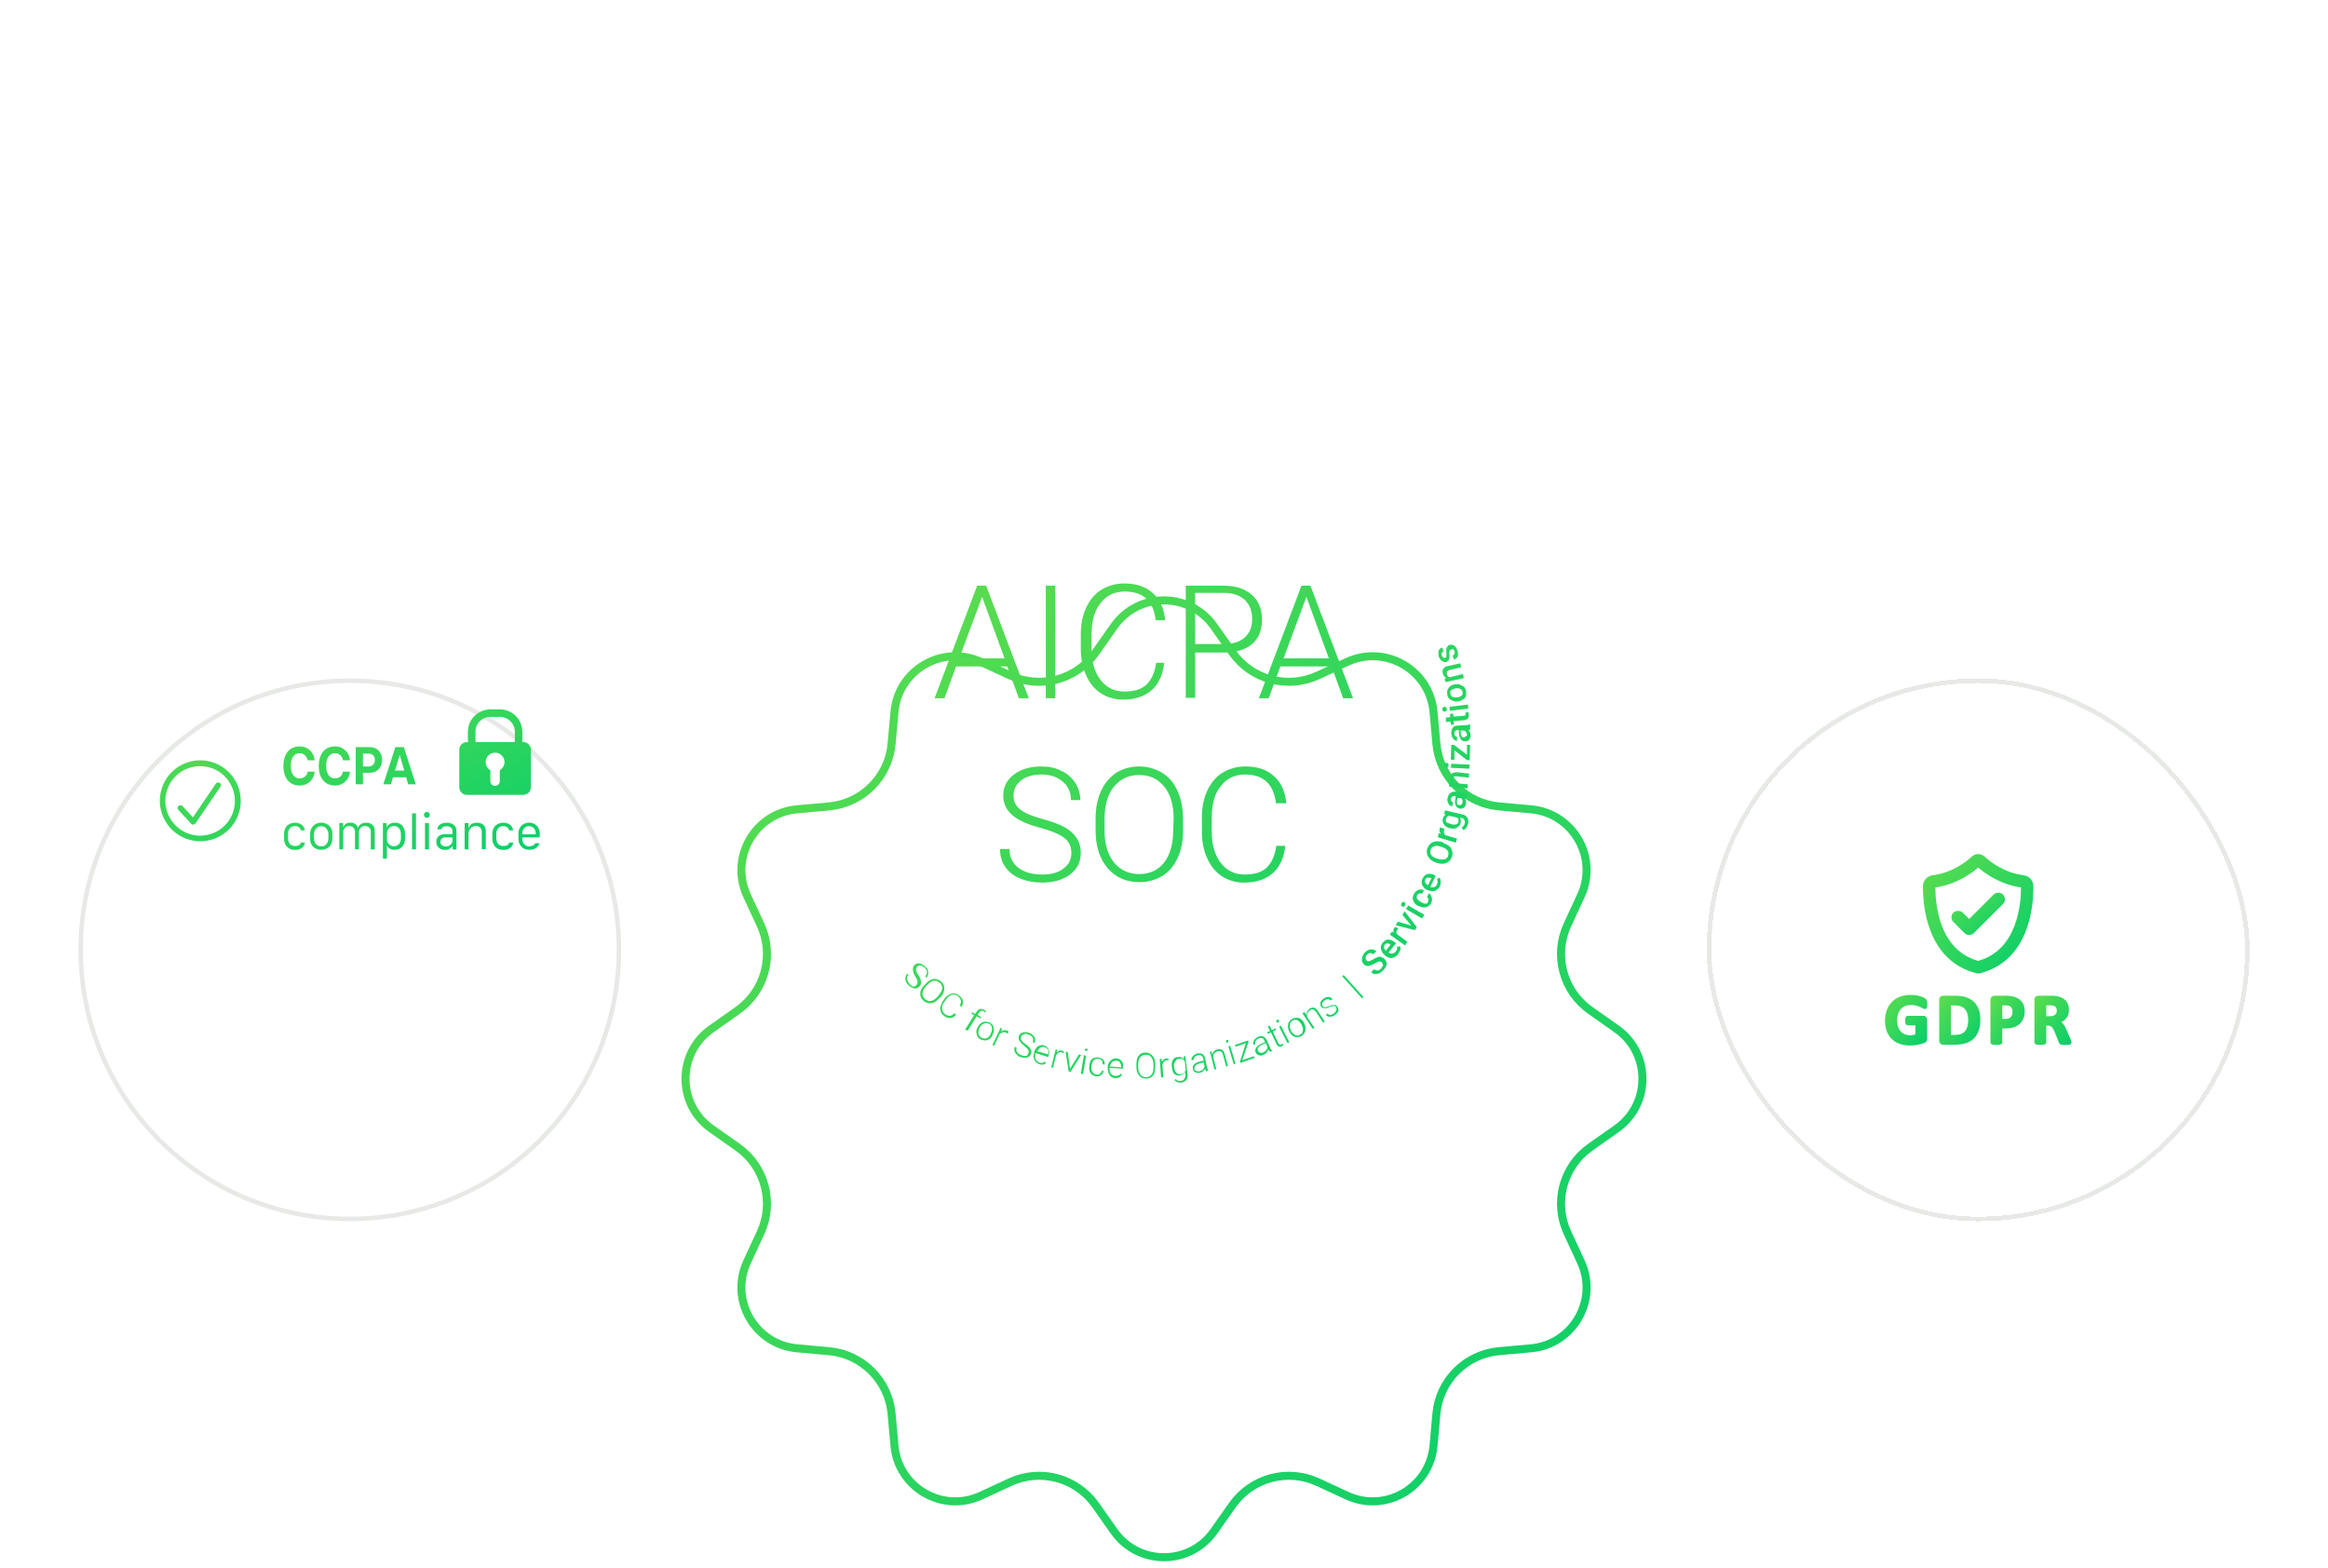 <svg width="386" height="260" viewBox="0 0 386 260" fill="none" xmlns="http://www.w3.org/2000/svg" xmlns:xlink="http://www.w3.org/1999/xlink">
<g clip-path="url(#clip0_127_44161)">
<rect x="4" y="4" width="378" height="252" rx="16" fill="url(#pattern0_127_44161)" fill-opacity="0.22"/>
<g filter="url(#filter0_f_127_44161)">
<ellipse cx="210.5" cy="130.5" rx="133.5" ry="182.5" fill="white"/>
</g>
<g filter="url(#filter1_d_127_44161)">
<circle cx="58" cy="130" r="45" fill="white"/>
<circle cx="58" cy="130" r="44.625" stroke="#0B2404" stroke-opacity="0.1" stroke-width="0.75"/>
</g>
<path d="M33.203 126.077C31.885 126.077 30.584 126.477 29.474 127.206C28.363 127.952 27.513 128.993 27.01 130.226C26.507 131.458 26.368 132.794 26.628 134.096C26.889 135.398 27.531 136.595 28.467 137.533C29.404 138.47 30.601 139.112 31.902 139.372C33.203 139.633 34.556 139.494 35.771 138.991C37.002 138.487 38.043 137.619 38.789 136.526C39.518 135.415 39.917 134.131 39.917 132.794C39.917 131.007 39.205 129.306 37.956 128.056C36.69 126.789 34.99 126.077 33.203 126.077ZM33.203 138.574C32.058 138.574 30.948 138.227 29.994 137.602C29.04 136.96 28.311 136.057 27.86 135.016C27.427 133.957 27.305 132.794 27.531 131.684C27.756 130.555 28.311 129.531 29.109 128.733C29.924 127.917 30.948 127.379 32.058 127.154C33.186 126.928 34.331 127.049 35.389 127.483C36.447 127.917 37.349 128.664 37.974 129.618C38.616 130.573 38.945 131.684 38.945 132.829C38.945 134.356 38.338 135.832 37.245 136.908C36.204 137.949 34.73 138.557 33.203 138.574ZM36.447 129.826C36.395 129.792 36.343 129.774 36.274 129.757C36.222 129.74 36.152 129.74 36.083 129.757C36.031 129.774 35.961 129.792 35.909 129.826C35.857 129.861 35.823 129.896 35.788 129.948L31.989 135.537L30.254 133.662C30.167 133.575 30.046 133.523 29.924 133.523C29.803 133.523 29.682 133.558 29.595 133.645C29.508 133.732 29.456 133.836 29.439 133.957C29.439 134.079 29.474 134.2 29.56 134.287L31.694 136.595C31.746 136.647 31.798 136.682 31.85 136.7C31.902 136.734 31.971 136.734 32.041 136.734C32.058 136.734 32.058 136.734 32.076 136.734C32.145 136.734 32.214 136.7 32.266 136.665C32.336 136.63 32.388 136.578 32.423 136.526L36.551 130.451C36.586 130.399 36.603 130.347 36.621 130.278C36.638 130.226 36.638 130.156 36.621 130.087C36.603 130.035 36.586 129.965 36.551 129.913C36.551 129.896 36.499 129.861 36.447 129.826ZM51.938 128.872C52.077 128.577 52.147 128.282 52.181 127.952H51.019C50.984 128.108 50.932 128.264 50.863 128.421C50.794 128.559 50.689 128.664 50.568 128.768C50.447 128.872 50.325 128.941 50.169 128.993C50.013 129.045 49.857 129.08 49.683 129.08C49.475 129.08 49.267 129.028 49.076 128.941C48.885 128.837 48.729 128.698 48.608 128.525C48.469 128.316 48.365 128.091 48.313 127.865C48.174 127.292 48.174 126.685 48.313 126.112C48.365 125.869 48.469 125.661 48.608 125.453C48.729 125.279 48.885 125.14 49.076 125.036C49.267 124.932 49.475 124.88 49.683 124.897C49.839 124.897 50.013 124.932 50.152 124.984C50.29 125.036 50.429 125.123 50.551 125.227C50.672 125.331 50.759 125.453 50.846 125.592C50.932 125.748 50.984 125.904 51.002 126.077H52.164C52.147 125.765 52.06 125.435 51.938 125.158C51.678 124.602 51.21 124.168 50.637 123.943C50.343 123.821 50.013 123.769 49.683 123.769C49.302 123.769 48.92 123.839 48.556 123.995C48.226 124.134 47.931 124.359 47.706 124.637C47.463 124.932 47.289 125.279 47.168 125.661C46.925 126.546 46.925 127.483 47.168 128.369C47.272 128.733 47.463 129.08 47.706 129.393C47.931 129.67 48.226 129.896 48.556 130.035C49.215 130.312 49.961 130.33 50.637 130.087C50.915 129.983 51.175 129.826 51.401 129.618C51.626 129.375 51.817 129.132 51.938 128.872ZM57.264 129.583C57.49 129.375 57.663 129.15 57.785 128.872C57.923 128.577 57.993 128.282 58.027 127.952H56.865C56.83 128.108 56.778 128.264 56.709 128.421C56.64 128.559 56.535 128.664 56.431 128.768C56.31 128.872 56.189 128.941 56.032 128.993C55.876 129.045 55.72 129.08 55.547 129.08C55.339 129.08 55.13 129.028 54.94 128.941C54.749 128.837 54.593 128.698 54.471 128.525C54.332 128.316 54.246 128.091 54.176 127.865C54.038 127.292 54.038 126.685 54.176 126.112C54.228 125.869 54.332 125.661 54.471 125.453C54.593 125.279 54.749 125.14 54.94 125.036C55.13 124.932 55.339 124.88 55.547 124.897C55.703 124.897 55.876 124.932 56.015 124.984C56.154 125.036 56.293 125.123 56.414 125.227C56.535 125.331 56.622 125.453 56.709 125.592C56.796 125.748 56.848 125.904 56.865 126.077H58.027C58.01 125.765 57.923 125.435 57.802 125.158C57.542 124.602 57.073 124.168 56.501 123.943C56.206 123.821 55.876 123.769 55.547 123.769C55.165 123.769 54.783 123.839 54.419 123.995C54.09 124.134 53.795 124.359 53.569 124.637C53.326 124.932 53.153 125.279 53.031 125.661C52.788 126.546 52.788 127.483 53.031 128.369C53.135 128.733 53.326 129.08 53.569 129.393C53.795 129.67 54.09 129.896 54.419 130.035C55.078 130.312 55.824 130.33 56.501 130.087C56.796 129.948 57.056 129.792 57.264 129.583ZM62.798 124.481C62.624 124.29 62.416 124.151 62.173 124.047C61.913 123.943 61.653 123.891 61.375 123.891H58.981V130.052H60.178V128.143H61.306C61.584 128.143 61.879 128.091 62.139 127.987C62.382 127.883 62.607 127.744 62.781 127.553C62.971 127.362 63.11 127.136 63.197 126.876C63.301 126.598 63.353 126.303 63.353 126.008C63.353 125.713 63.301 125.418 63.214 125.14C63.11 124.897 62.971 124.672 62.798 124.481ZM61.844 126.824C61.618 127.015 61.341 127.119 61.046 127.102H60.178V124.967H61.046C61.185 124.949 61.341 124.984 61.48 125.019C61.618 125.071 61.74 125.14 61.861 125.227C61.965 125.331 62.035 125.453 62.087 125.592C62.139 125.73 62.156 125.869 62.139 126.025C62.156 126.164 62.121 126.32 62.087 126.459C62.017 126.581 61.948 126.72 61.844 126.824ZM66.961 123.891H65.556L63.561 130.052H64.828L65.157 128.889H67.343L67.673 130.052H68.939L66.961 123.891ZM65.504 127.778L66.267 125.158L67.031 127.778H65.504ZM48.903 140.292C48.694 140.292 48.486 140.24 48.295 140.136C48.122 140.032 47.983 139.876 47.897 139.702C47.81 139.494 47.758 139.268 47.758 139.043V138.296C47.74 137.949 47.844 137.619 48.053 137.342C48.157 137.22 48.295 137.133 48.434 137.064C48.573 137.012 48.746 136.977 48.903 136.995C49.059 136.995 49.215 137.012 49.354 137.064C49.475 137.099 49.562 137.168 49.649 137.255C49.718 137.324 49.77 137.394 49.805 137.481C49.839 137.55 49.857 137.619 49.874 137.689H50.533C50.516 137.515 50.481 137.342 50.395 137.203C50.325 137.047 50.204 136.908 50.082 136.804C49.718 136.526 49.267 136.387 48.816 136.422C48.365 136.439 47.931 136.63 47.584 136.925C47.255 137.29 47.081 137.793 47.099 138.279V139.043C47.081 139.546 47.237 140.032 47.584 140.414C47.758 140.587 47.949 140.726 48.174 140.813C48.4 140.9 48.642 140.934 48.885 140.934C49.319 140.969 49.753 140.83 50.1 140.57C50.238 140.466 50.343 140.344 50.412 140.188C50.481 140.032 50.533 139.876 50.551 139.719H49.891C49.805 140.101 49.475 140.292 48.903 140.292ZM53.257 136.422C53.014 136.422 52.771 136.457 52.546 136.543C52.32 136.63 52.112 136.769 51.938 136.942C51.765 137.116 51.626 137.342 51.539 137.585C51.453 137.828 51.418 138.071 51.418 138.331V139.025C51.401 139.286 51.435 139.529 51.522 139.772C51.609 140.015 51.748 140.24 51.921 140.414C52.285 140.744 52.754 140.917 53.257 140.917C53.743 140.917 54.228 140.744 54.593 140.414C54.766 140.223 54.905 140.015 54.992 139.772C55.078 139.529 55.113 139.268 55.113 139.025V138.331C55.13 138.071 55.096 137.828 55.009 137.585C54.922 137.342 54.783 137.133 54.61 136.942C54.437 136.769 54.228 136.647 54.003 136.561C53.743 136.439 53.5 136.404 53.257 136.422ZM54.454 138.938C54.471 139.303 54.367 139.667 54.142 139.962C54.038 140.084 53.899 140.188 53.743 140.258C53.586 140.327 53.43 140.344 53.257 140.344C53.031 140.344 52.806 140.292 52.615 140.171C52.424 140.049 52.285 139.893 52.199 139.685C52.095 139.459 52.042 139.199 52.06 138.938V138.4C52.042 138.036 52.164 137.671 52.389 137.394C52.494 137.272 52.632 137.168 52.788 137.099C52.945 137.029 53.101 136.995 53.274 137.012C53.43 137.012 53.604 137.029 53.743 137.099C53.899 137.168 54.02 137.255 54.124 137.394C54.35 137.689 54.471 138.036 54.454 138.418V138.938ZM60.681 136.422C60.387 136.404 60.092 136.491 59.849 136.647C59.641 136.786 59.467 136.995 59.363 137.238H59.328C59.294 137.116 59.242 137.012 59.172 136.908C59.016 136.7 58.808 136.543 58.565 136.474C58.426 136.422 58.27 136.404 58.114 136.404C57.507 136.404 57.108 136.665 56.934 137.168H56.9V136.474H56.258V140.83H56.9V138.019C56.9 137.88 56.917 137.741 56.969 137.619C57.021 137.498 57.091 137.376 57.177 137.272C57.368 137.081 57.628 136.977 57.889 136.977C58.149 136.977 58.409 137.064 58.6 137.255C58.687 137.359 58.756 137.463 58.808 137.585C58.86 137.706 58.877 137.845 58.86 137.967V140.83H59.502V138.019C59.502 137.88 59.519 137.741 59.571 137.619C59.623 137.498 59.693 137.376 59.797 137.272C59.884 137.168 60.005 137.099 60.126 137.047C60.248 136.995 60.387 136.977 60.525 136.977C60.647 136.977 60.786 136.995 60.907 137.029C61.029 137.081 61.133 137.151 61.237 137.238C61.41 137.428 61.497 137.671 61.48 137.932V140.848H62.139V137.776C62.156 137.585 62.121 137.411 62.052 137.238C61.983 137.064 61.879 136.908 61.757 136.769C61.445 136.526 61.081 136.387 60.681 136.422ZM79.035 136.422C78.341 136.422 77.908 136.717 77.717 137.29H77.682V136.491H77.04V140.848H77.682V138.4C77.665 138.036 77.769 137.671 77.994 137.376C78.098 137.238 78.237 137.133 78.393 137.064C78.549 136.995 78.723 136.96 78.896 136.977C79.035 136.977 79.157 136.995 79.295 137.029C79.417 137.081 79.538 137.151 79.625 137.238C79.816 137.463 79.903 137.741 79.885 138.036V140.813H80.544V137.828C80.562 137.637 80.527 137.428 80.458 137.255C80.388 137.064 80.284 136.908 80.145 136.769C79.816 136.526 79.434 136.387 79.035 136.422ZM74.091 136.422C73.692 136.404 73.311 136.509 72.981 136.7C72.842 136.786 72.738 136.908 72.651 137.064C72.564 137.203 72.53 137.376 72.513 137.533H73.137C73.241 137.185 73.553 137.012 74.056 137.012C74.317 136.995 74.559 137.064 74.768 137.22C74.854 137.307 74.924 137.394 74.976 137.515C75.028 137.619 75.045 137.741 75.028 137.862V138.314H73.866C73.571 138.314 73.293 138.366 73.033 138.47C72.825 138.557 72.634 138.713 72.513 138.921C72.391 139.129 72.339 139.355 72.339 139.581C72.339 139.772 72.374 139.962 72.443 140.136C72.513 140.292 72.599 140.431 72.738 140.553C72.877 140.674 73.016 140.761 73.189 140.83C73.38 140.9 73.571 140.934 73.761 140.934C74.004 140.952 74.265 140.9 74.49 140.778C74.716 140.657 74.906 140.483 75.028 140.275H75.045V140.865H75.687V137.88C75.704 137.671 75.67 137.481 75.6 137.29C75.531 137.099 75.409 136.925 75.253 136.804C74.906 136.526 74.507 136.404 74.091 136.422ZM75.028 139.355C75.028 139.494 75.01 139.615 74.941 139.754C74.889 139.876 74.802 139.98 74.698 140.084C74.49 140.275 74.195 140.379 73.918 140.362C73.692 140.362 73.467 140.292 73.276 140.153C73.189 140.084 73.137 139.997 73.085 139.91C73.033 139.824 73.016 139.719 73.016 139.615C73.016 139.511 73.033 139.407 73.068 139.32C73.102 139.216 73.154 139.129 73.224 139.06C73.415 138.921 73.64 138.834 73.883 138.869H75.028V139.355ZM83.441 140.292C83.233 140.292 83.025 140.24 82.834 140.136C82.661 140.032 82.522 139.876 82.435 139.702C82.349 139.494 82.296 139.268 82.296 139.043V138.296C82.279 137.949 82.383 137.619 82.591 137.342C82.695 137.22 82.834 137.133 82.973 137.064C83.112 137.012 83.285 136.977 83.441 136.995C83.597 136.995 83.754 137.012 83.892 137.064C84.014 137.099 84.101 137.168 84.187 137.255C84.239 137.324 84.291 137.394 84.344 137.481C84.378 137.55 84.395 137.619 84.413 137.689H85.072C85.055 137.515 85.02 137.342 84.933 137.203C84.864 137.047 84.743 136.908 84.621 136.804C84.257 136.526 83.806 136.387 83.355 136.422C82.904 136.439 82.47 136.63 82.123 136.925C81.793 137.29 81.62 137.793 81.637 138.279V139.043C81.62 139.546 81.776 140.032 82.123 140.414C82.296 140.587 82.487 140.726 82.713 140.813C82.938 140.9 83.181 140.934 83.424 140.934C83.858 140.969 84.291 140.83 84.638 140.57C84.777 140.466 84.881 140.344 84.951 140.188C85.02 140.032 85.072 139.876 85.089 139.719H84.43C84.344 140.101 83.996 140.292 83.441 140.292ZM89.496 138.834V138.296C89.513 138.053 89.478 137.793 89.392 137.567C89.305 137.324 89.183 137.116 89.01 136.925C88.663 136.595 88.212 136.404 87.726 136.404C87.258 136.404 86.79 136.595 86.442 136.925C86.269 137.116 86.148 137.324 86.061 137.567C85.974 137.81 85.939 138.053 85.957 138.296V139.008C85.922 139.511 86.096 140.015 86.442 140.396C86.616 140.57 86.824 140.709 87.05 140.796C87.275 140.882 87.518 140.917 87.778 140.917C88.021 140.917 88.247 140.882 88.472 140.813C88.663 140.761 88.837 140.657 88.975 140.535C89.097 140.431 89.201 140.31 89.287 140.188C89.357 140.084 89.409 139.945 89.426 139.824H88.732C88.68 139.98 88.559 140.119 88.403 140.188C88.212 140.292 87.986 140.344 87.761 140.344C87.605 140.344 87.449 140.327 87.293 140.258C87.136 140.188 87.015 140.101 86.911 139.98C86.703 139.719 86.599 139.407 86.599 139.077V138.852H89.496V138.834ZM86.599 138.262C86.581 137.932 86.685 137.602 86.911 137.342C87.015 137.22 87.136 137.133 87.275 137.081C87.414 137.029 87.57 136.995 87.709 136.995C87.917 136.995 88.125 137.047 88.299 137.151C88.472 137.255 88.611 137.411 88.698 137.602C88.802 137.81 88.837 138.036 88.837 138.279V138.348H86.599V138.262ZM70.466 140.848H71.125V136.491H70.466V140.848ZM68.314 140.848H68.974V134.877H68.314V140.848ZM70.778 134.634C70.708 134.634 70.656 134.651 70.587 134.669C70.535 134.686 70.466 134.721 70.431 134.773C70.379 134.825 70.344 134.877 70.327 134.929C70.309 134.981 70.292 135.051 70.292 135.12C70.292 135.19 70.309 135.242 70.327 135.311C70.344 135.363 70.396 135.433 70.431 135.467C70.483 135.519 70.535 135.554 70.587 135.571C70.639 135.589 70.708 135.606 70.778 135.606C70.865 135.606 70.951 135.589 71.021 135.554C71.09 135.519 71.159 135.45 71.194 135.38C71.246 135.294 71.263 135.207 71.263 135.12C71.263 135.051 71.246 134.999 71.229 134.929C71.211 134.877 71.177 134.808 71.125 134.773C71.073 134.721 71.021 134.686 70.969 134.669C70.916 134.651 70.847 134.634 70.778 134.634ZM65.452 136.422C65.157 136.404 64.862 136.491 64.602 136.647C64.394 136.769 64.238 136.96 64.151 137.185H64.116V136.491H63.492V142.375H64.151V140.205H64.186C64.394 140.691 64.81 140.917 65.435 140.917C65.66 140.934 65.903 140.882 66.111 140.796C66.32 140.709 66.51 140.587 66.684 140.414C67.013 140.032 67.169 139.563 67.152 139.06V138.262C67.187 137.776 67.013 137.29 66.701 136.908C66.545 136.734 66.354 136.613 66.146 136.526C65.903 136.439 65.678 136.404 65.452 136.422ZM66.476 138.904C66.51 139.286 66.389 139.667 66.163 139.962C66.059 140.084 65.938 140.171 65.782 140.24C65.643 140.31 65.487 140.327 65.331 140.327C65.174 140.327 65.018 140.31 64.862 140.24C64.706 140.188 64.585 140.084 64.463 139.98C64.359 139.858 64.272 139.719 64.22 139.581C64.168 139.424 64.134 139.268 64.151 139.112V138.296C64.134 137.949 64.238 137.602 64.463 137.342C64.567 137.22 64.706 137.133 64.845 137.064C65.001 137.012 65.157 136.977 65.313 136.977C65.469 136.977 65.643 136.995 65.782 137.064C65.938 137.133 66.059 137.22 66.163 137.342C66.389 137.654 66.493 138.019 66.476 138.4V138.904ZM86.772 131.805C87.102 131.805 87.414 131.666 87.657 131.441C87.882 131.215 88.021 130.885 88.021 130.555V124.307C88.021 123.977 87.882 123.665 87.657 123.422C87.431 123.196 87.102 123.058 86.772 123.058H86.581C86.599 122.919 86.616 122.762 86.616 122.624V121.374C86.616 120.385 86.217 119.43 85.523 118.718C84.829 118.024 83.875 117.625 82.869 117.625H81.325C80.336 117.625 79.382 118.024 78.671 118.718C77.977 119.413 77.578 120.367 77.578 121.374V122.624C77.578 122.762 77.595 122.919 77.613 123.058H77.404C77.075 123.058 76.763 123.196 76.52 123.422C76.294 123.648 76.156 123.977 76.156 124.307V130.555C76.156 130.885 76.294 131.198 76.52 131.441C76.745 131.666 77.075 131.805 77.404 131.805H86.772ZM82.869 127.726V129.531C82.869 129.74 82.782 129.931 82.643 130.087C82.505 130.226 82.296 130.312 82.088 130.312C81.88 130.312 81.689 130.226 81.533 130.087C81.394 129.948 81.308 129.74 81.308 129.531V127.726C81.013 127.553 80.77 127.292 80.648 126.98C80.51 126.668 80.492 126.303 80.579 125.973C80.666 125.644 80.857 125.349 81.134 125.14C81.412 124.932 81.741 124.81 82.088 124.81C82.435 124.81 82.765 124.932 83.042 125.14C83.32 125.349 83.511 125.644 83.597 125.973C83.684 126.303 83.667 126.65 83.528 126.98C83.389 127.275 83.164 127.553 82.869 127.726ZM78.827 121.374C78.827 120.714 79.087 120.072 79.556 119.604C80.024 119.135 80.666 118.875 81.325 118.875H82.869C83.528 118.875 84.17 119.135 84.638 119.604C85.107 120.072 85.367 120.714 85.367 121.374V122.624C85.367 122.762 85.35 122.919 85.332 123.058H78.879C78.844 122.919 78.844 122.762 78.844 122.624V121.374H78.827Z" fill="url(#paint0_linear_127_44161)"/>
<g filter="url(#filter2_d_127_44161)">
<path d="M184.178 54.577C188.477 48.474 197.523 48.474 201.822 54.577L204.887 58.928C207.89 63.19 213.51 64.696 218.242 62.506L223.072 60.27C229.845 57.135 237.68 61.658 238.352 69.092L238.831 74.393C239.3 79.586 243.414 83.7 248.607 84.169L253.908 84.648C261.341 85.32 265.865 93.155 262.73 99.928L260.494 104.758C258.304 109.49 259.81 115.11 264.072 118.113L268.424 121.178C274.525 125.477 274.525 134.523 268.424 138.822L264.072 141.887C259.81 144.89 258.304 150.51 260.494 155.242L262.73 160.072C265.865 166.845 261.341 174.68 253.908 175.352L248.607 175.831C243.414 176.3 239.3 180.414 238.831 185.607L238.352 190.908C237.68 198.341 229.845 202.865 223.072 199.73L218.242 197.494C213.51 195.304 207.89 196.81 204.887 201.072L201.822 205.424C197.523 211.525 188.477 211.525 184.178 205.424L181.113 201.072C178.11 196.81 172.49 195.304 167.758 197.494L162.928 199.73C156.155 202.865 148.32 198.341 147.648 190.908L147.169 185.607C146.7 180.414 142.586 176.3 137.393 175.831L132.092 175.352C124.659 174.68 120.135 166.845 123.27 160.072L125.506 155.242C127.696 150.51 126.19 144.89 121.928 141.887L117.576 138.822C111.475 134.523 111.475 125.477 117.576 121.178L121.928 118.113C126.19 115.11 127.696 109.49 125.506 104.758L123.27 99.928C120.135 93.155 124.659 85.32 132.092 84.648L137.393 84.169C142.586 83.7 146.7 79.586 147.169 74.393L147.648 69.092C148.32 61.658 156.155 57.135 162.928 60.27L167.758 62.506C172.49 64.696 178.11 63.19 181.113 58.928L184.178 54.577Z" fill="white"/>
<path d="M184.724 54.96C188.757 49.236 197.243 49.236 201.276 54.96L204.342 59.312C207.53 63.837 213.498 65.436 218.521 63.111L223.352 60.875C229.707 57.934 237.057 62.178 237.688 69.152L238.167 74.453C238.665 79.966 243.034 84.335 248.547 84.833L253.848 85.312C260.822 85.943 265.067 93.293 262.125 99.648L259.889 104.479C257.564 109.502 259.163 115.47 263.688 118.658L268.04 121.723V121.724C273.764 125.757 273.764 134.243 268.04 138.276L263.688 141.342C259.163 144.53 257.564 150.498 259.889 155.521L262.125 160.352C265.067 166.707 260.822 174.057 253.848 174.688L248.547 175.167C243.034 175.665 238.665 180.034 238.167 185.547L237.688 190.848C237.057 197.822 229.707 202.067 223.352 199.125L218.521 196.889C213.498 194.564 207.53 196.163 204.342 200.688L201.276 205.04C197.243 210.764 188.757 210.764 184.724 205.04L181.658 200.688C178.47 196.163 172.502 194.564 167.479 196.889L162.648 199.125C156.293 202.067 148.943 197.822 148.312 190.848L147.833 185.547C147.335 180.034 142.966 175.665 137.453 175.167L132.152 174.688C125.178 174.057 120.933 166.707 123.875 160.352L126.111 155.521C128.436 150.498 126.837 144.53 122.312 141.342L117.96 138.276C112.236 134.243 112.236 125.757 117.96 121.724L122.312 118.658C126.837 115.47 128.436 109.502 126.111 104.479L123.875 99.648C120.933 93.293 125.178 85.943 132.152 85.312L137.453 84.833C142.966 84.335 147.335 79.966 147.833 74.453L148.312 69.152C148.943 62.178 156.293 57.934 162.648 60.875L167.479 63.111C172.502 65.436 178.47 63.837 181.658 59.312L184.723 54.96H184.724Z" stroke="url(#paint1_linear_127_44161)" stroke-width="1.333"/>
</g>
<path fill-rule="evenodd" clip-rule="evenodd" d="M213.117 140.256C212.894 142.19 212.225 143.752 211.035 144.793C209.845 145.834 208.283 146.355 206.275 146.355C204.862 146.355 203.672 145.983 202.631 145.314C201.59 144.644 200.771 143.677 200.176 142.339C199.582 141.074 199.284 139.587 199.284 137.951V135.497C199.284 133.86 199.582 132.373 200.176 131.109C200.771 129.844 201.59 128.803 202.705 128.134C203.821 127.464 205.085 127.093 206.498 127.093C208.506 127.093 210.068 127.613 211.258 128.729C212.448 129.77 213.117 131.332 213.266 133.191H211.555C211.183 129.993 209.473 128.431 206.424 128.431C204.713 128.431 203.374 129.101 202.408 130.365C201.366 131.629 200.92 133.414 200.92 135.645V137.951C200.92 140.108 201.441 141.818 202.408 143.082C203.374 144.347 204.713 145.016 206.349 145.016C207.985 145.016 209.25 144.644 210.068 143.826C210.886 143.008 211.407 141.818 211.63 140.256H213.117ZM196.16 137.728C196.16 139.438 195.863 140.926 195.268 142.264C194.673 143.529 193.855 144.57 192.739 145.239C191.624 145.909 190.359 146.28 188.946 146.28C186.79 146.28 185.005 145.537 183.666 143.975C182.327 142.413 181.658 140.331 181.658 137.653V135.72C181.658 134.009 181.955 132.522 182.55 131.183C183.145 129.844 184.038 128.877 185.079 128.134C186.195 127.464 187.459 127.093 188.872 127.093C190.285 127.093 191.549 127.464 192.665 128.134C193.781 128.803 194.599 129.77 195.194 131.034C195.789 132.299 196.086 133.786 196.16 135.422V137.728ZM194.599 135.72C194.599 133.488 194.078 131.704 193.037 130.439C191.996 129.175 190.657 128.506 188.872 128.506C187.161 128.506 185.748 129.175 184.707 130.439C183.666 131.704 183.145 133.488 183.145 135.794V137.728C183.145 139.959 183.666 141.669 184.707 143.008C185.748 144.272 187.161 144.942 188.872 144.942C190.657 144.942 192.07 144.272 193.037 143.008C194.004 141.744 194.524 139.959 194.524 137.653L194.599 135.72ZM177.642 141.446C177.642 140.405 177.27 139.587 176.526 138.992C175.783 138.397 174.444 137.802 172.51 137.281C170.577 136.761 169.164 136.166 168.271 135.497C167.007 134.604 166.338 133.414 166.338 131.927C166.338 130.514 166.932 129.324 168.122 128.431C169.312 127.539 170.8 127.093 172.659 127.093C173.923 127.093 175.039 127.316 176.006 127.836C176.973 128.282 177.716 128.952 178.311 129.844C178.832 130.662 179.129 131.629 179.129 132.67H177.568C177.568 131.406 177.121 130.365 176.229 129.621C175.336 128.877 174.221 128.431 172.733 128.431C171.32 128.431 170.205 128.729 169.312 129.398C168.494 130.067 168.048 130.885 168.048 131.927C168.048 132.894 168.42 133.637 169.164 134.232C169.907 134.827 171.172 135.348 172.808 135.794C174.518 136.24 175.783 136.761 176.601 137.207C177.493 137.728 178.088 138.323 178.534 138.992C178.981 139.661 179.204 140.479 179.204 141.446C179.204 142.934 178.609 144.124 177.419 145.016C176.229 145.909 174.667 146.355 172.808 146.355C171.469 146.355 170.279 146.132 169.164 145.685C168.048 145.239 167.23 144.57 166.635 143.677C166.04 142.859 165.817 141.892 165.817 140.777H167.379C167.379 142.116 167.899 143.157 168.866 143.9C169.833 144.644 171.172 145.016 172.808 145.016C174.295 145.016 175.411 144.719 176.303 144.049C177.196 143.38 177.642 142.562 177.642 141.446ZM220.777 110.508H212.299L210.365 115.788H208.729L215.794 97.121H217.282L224.347 115.788H222.711L220.777 110.508ZM212.82 109.169H220.331L216.613 98.98L212.82 109.169ZM198.168 108.128V115.714H196.607V97.121H202.928C204.862 97.121 206.424 97.641 207.539 98.608C208.655 99.575 209.25 100.988 209.25 102.699C209.25 104.484 208.729 105.822 207.614 106.789C206.498 107.756 204.936 108.202 202.928 108.202H198.168V108.128ZM198.168 106.789H202.928C204.49 106.789 205.606 106.417 206.424 105.674C207.242 104.93 207.614 103.963 207.614 102.624C207.614 101.36 207.242 100.319 206.424 99.501C205.606 98.757 204.49 98.311 203.003 98.311H198.168V106.789ZM193.037 109.913C192.814 111.846 192.144 113.408 190.954 114.449C189.764 115.491 188.203 116.011 186.195 116.011C184.782 116.011 183.592 115.639 182.55 114.97C181.509 114.301 180.691 113.334 180.096 111.995C179.501 110.731 179.204 109.243 179.204 107.607V105.153C179.204 103.517 179.501 102.029 180.096 100.765C180.691 99.501 181.509 98.46 182.625 97.79C183.74 97.121 185.005 96.749 186.418 96.749C188.426 96.749 189.988 97.27 191.178 98.385C192.367 99.426 193.037 100.988 193.186 102.847H191.624C191.252 99.65 189.541 98.088 186.492 98.088C184.782 98.088 183.443 98.757 182.476 100.021C181.435 101.286 180.989 103.071 180.989 105.302V107.607C180.989 109.764 181.509 111.475 182.476 112.739C183.443 114.003 184.782 114.673 186.418 114.673C188.054 114.673 189.318 114.301 190.136 113.483C190.954 112.664 191.475 111.475 191.698 109.913H193.037ZM173.403 115.788H174.965V97.121H173.403V115.788ZM167.007 110.508H158.529L156.595 115.788H154.959L162.024 97.121H163.511L170.577 115.788H168.941L167.007 110.508ZM159.049 109.169H166.561L162.842 98.98L159.049 109.169ZM240.56 107.756C240.411 107.756 240.337 107.83 240.337 107.979C240.337 108.128 240.263 108.277 240.337 108.5C240.337 108.723 240.337 108.946 240.337 109.095C240.263 109.467 240.114 109.69 239.816 109.764C239.593 109.838 239.296 109.764 239.073 109.615C238.85 109.467 238.701 109.169 238.552 108.872C238.478 108.5 238.478 108.202 238.552 107.905C238.626 107.607 238.85 107.458 239.147 107.384L239.37 108.053C239.221 108.053 239.147 108.202 239.073 108.277C238.998 108.425 238.998 108.5 239.073 108.723C239.147 108.872 239.221 108.946 239.296 109.02C239.37 109.095 239.519 109.095 239.593 109.095C239.668 109.095 239.742 109.02 239.816 108.872C239.816 108.797 239.816 108.574 239.816 108.277C239.816 107.979 239.816 107.756 239.816 107.607C239.816 107.458 239.891 107.31 240.04 107.161C240.114 107.012 240.263 106.938 240.411 106.938C240.709 106.864 240.932 106.938 241.155 107.087C241.378 107.235 241.527 107.533 241.676 107.905C241.75 108.128 241.75 108.351 241.75 108.574C241.75 108.797 241.676 108.946 241.527 109.095C241.378 109.243 241.229 109.318 241.081 109.392L240.858 108.723C241.006 108.648 241.081 108.574 241.155 108.425C241.229 108.277 241.229 108.128 241.155 107.979C241.081 107.83 241.006 107.682 240.932 107.607C240.783 107.682 240.634 107.682 240.56 107.756ZM239.519 112.516L239.816 112.441C239.519 112.293 239.296 111.995 239.221 111.623C239.073 111.028 239.37 110.582 240.114 110.433L242.122 109.987L242.271 110.656L240.337 111.103C240.114 111.177 240.04 111.251 239.965 111.326C239.891 111.4 239.891 111.549 239.891 111.772C239.965 112.07 240.114 112.218 240.411 112.293L242.568 111.772L242.717 112.441L239.668 113.111L239.519 112.516ZM241.75 116.309C241.453 116.383 241.155 116.309 240.932 116.234C240.709 116.16 240.486 116.011 240.263 115.862C240.114 115.639 239.965 115.416 239.965 115.119C239.891 114.673 239.965 114.375 240.188 114.078C240.411 113.78 240.709 113.557 241.155 113.483H241.304C241.601 113.408 241.899 113.408 242.122 113.557C242.345 113.631 242.568 113.78 242.791 113.929C242.94 114.152 243.089 114.375 243.089 114.673C243.163 115.119 243.089 115.491 242.866 115.788C242.568 116.011 242.271 116.234 241.75 116.309ZM241.676 115.639C241.973 115.565 242.196 115.491 242.345 115.342C242.494 115.193 242.568 114.97 242.494 114.747C242.494 114.524 242.345 114.375 242.122 114.226C241.899 114.152 241.676 114.078 241.304 114.152C241.006 114.226 240.783 114.301 240.635 114.449C240.486 114.598 240.411 114.821 240.486 115.044C240.486 115.267 240.634 115.416 240.858 115.565C241.081 115.639 241.304 115.639 241.676 115.639ZM239.593 118.019C239.519 118.019 239.37 118.019 239.296 117.945C239.221 117.87 239.147 117.796 239.147 117.647C239.147 117.499 239.147 117.424 239.221 117.35C239.296 117.276 239.37 117.201 239.445 117.201C239.519 117.201 239.668 117.201 239.742 117.276C239.816 117.35 239.891 117.424 239.891 117.573C239.891 117.722 239.891 117.796 239.816 117.87C239.742 117.945 239.668 117.945 239.593 118.019ZM243.386 116.829L243.461 117.499L240.411 117.87L240.337 117.201L243.386 116.829ZM239.742 118.986L240.486 118.912L240.411 118.391L240.932 118.317L241.006 118.837L242.717 118.689C242.866 118.689 242.94 118.614 242.94 118.614C243.014 118.54 243.014 118.465 243.014 118.391C243.014 118.317 243.014 118.242 242.94 118.168L243.461 118.094C243.535 118.242 243.535 118.391 243.535 118.54C243.609 119.06 243.312 119.358 242.717 119.432L241.006 119.581L241.081 120.102L240.56 120.176L240.486 119.655L239.742 119.73V118.986ZM243.758 120.994C243.684 121.068 243.535 121.068 243.461 121.068C243.684 121.292 243.832 121.515 243.832 121.887C243.832 122.184 243.758 122.482 243.609 122.63C243.461 122.853 243.238 122.928 242.94 122.928C242.643 122.928 242.345 122.853 242.196 122.556C242.048 122.333 241.899 121.961 241.899 121.515V121.068H241.676C241.527 121.068 241.378 121.143 241.304 121.217C241.229 121.292 241.155 121.44 241.155 121.663C241.155 121.812 241.229 121.961 241.304 122.035C241.378 122.11 241.453 122.184 241.601 122.184V122.853C241.453 122.853 241.229 122.779 241.155 122.705C241.006 122.556 240.858 122.407 240.783 122.258C240.709 122.035 240.635 121.812 240.635 121.589C240.635 121.217 240.709 120.92 240.858 120.697C241.006 120.473 241.304 120.325 241.601 120.325L243.014 120.25C243.312 120.25 243.535 120.176 243.684 120.102H243.758V120.994ZM243.238 121.812C243.238 121.663 243.163 121.515 243.089 121.44C243.014 121.292 242.94 121.217 242.791 121.143H242.196V121.515C242.196 121.738 242.271 121.961 242.345 122.11C242.419 122.258 242.568 122.258 242.717 122.258C242.866 122.258 242.94 122.184 243.014 122.11C243.238 122.035 243.238 121.961 243.238 121.812ZM243.238 125.159V123.523H243.758L243.684 126.051H243.238L241.155 124.415V125.977H240.56L240.635 123.523H241.081L243.238 125.159ZM239.742 127.316C239.668 127.316 239.519 127.241 239.519 127.167C239.445 127.093 239.445 127.018 239.445 126.869C239.445 126.721 239.519 126.646 239.593 126.572C239.668 126.498 239.742 126.498 239.891 126.498C239.965 126.498 240.114 126.572 240.114 126.646C240.188 126.721 240.188 126.795 240.188 126.944C240.188 127.093 240.114 127.167 240.04 127.241C239.965 127.241 239.891 127.316 239.742 127.316ZM243.684 126.795L243.609 127.464L240.56 127.316L240.635 126.646L243.684 126.795ZM240.337 129.919H240.709C240.486 129.696 240.337 129.324 240.411 128.952C240.486 128.282 240.858 128.059 241.601 128.059L243.609 128.282L243.535 128.952L241.527 128.729C241.304 128.729 241.155 128.729 241.081 128.803C241.006 128.877 240.932 129.026 240.932 129.175C240.932 129.472 241.006 129.696 241.229 129.844L243.386 130.067L243.312 130.737L240.263 130.439L240.337 129.919ZM243.163 132.373C243.089 132.373 243.014 132.373 242.866 132.373C243.089 132.596 243.089 132.894 243.089 133.265C243.014 133.563 242.94 133.786 242.717 133.935C242.494 134.083 242.271 134.158 242.048 134.083C241.75 134.009 241.527 133.86 241.378 133.563C241.229 133.265 241.229 132.968 241.304 132.447L241.378 132.001H241.155C241.006 132.001 240.858 132.001 240.783 132.075C240.709 132.15 240.634 132.299 240.56 132.447C240.56 132.596 240.56 132.745 240.635 132.819C240.709 132.968 240.783 132.968 240.932 133.042L240.783 133.712C240.635 133.712 240.486 133.563 240.337 133.488C240.188 133.34 240.114 133.191 240.04 132.968C239.965 132.745 239.965 132.522 240.04 132.299C240.114 131.927 240.263 131.704 240.486 131.48C240.709 131.332 241.006 131.257 241.304 131.257L242.717 131.48C243.014 131.555 243.238 131.555 243.386 131.48H243.461L243.163 132.373ZM242.494 133.042C242.494 132.894 242.494 132.745 242.494 132.67C242.419 132.522 242.345 132.447 242.271 132.373L241.676 132.299L241.601 132.67C241.527 132.894 241.601 133.117 241.601 133.265C241.676 133.414 241.75 133.488 241.973 133.488C242.122 133.488 242.196 133.488 242.345 133.414C242.419 133.265 242.494 133.191 242.494 133.042ZM240.486 137.356C240.04 137.281 239.668 137.058 239.445 136.761C239.221 136.463 239.147 136.166 239.221 135.794C239.296 135.422 239.519 135.199 239.742 135.05L239.445 134.976L239.593 134.381L242.494 135.05C242.866 135.125 243.163 135.348 243.312 135.645C243.461 135.943 243.535 136.315 243.386 136.686C243.312 136.91 243.237 137.133 243.089 137.281C242.94 137.505 242.791 137.579 242.643 137.653L242.345 137.207C242.643 137.058 242.791 136.835 242.866 136.538C242.94 136.315 242.866 136.091 242.791 135.943C242.717 135.794 242.568 135.645 242.271 135.645L242.048 135.571C242.196 135.794 242.271 136.091 242.196 136.463C242.122 136.835 241.899 137.058 241.601 137.207C241.378 137.43 241.006 137.43 240.486 137.356ZM240.709 136.686C241.006 136.761 241.229 136.761 241.453 136.686C241.676 136.612 241.824 136.463 241.824 136.24C241.899 135.943 241.824 135.72 241.601 135.571L240.263 135.273C240.04 135.348 239.816 135.497 239.742 135.794C239.668 136.017 239.742 136.24 239.891 136.389C240.114 136.463 240.411 136.612 240.709 136.686ZM239.519 137.43C239.445 137.505 239.445 137.579 239.445 137.728C239.37 138.025 239.445 138.248 239.593 138.471L241.601 139.066L241.378 139.736L238.403 138.843L238.552 138.174L238.924 138.248C238.701 138.025 238.626 137.728 238.701 137.43C238.701 137.356 238.775 137.281 238.775 137.207L239.519 137.43ZM239.37 139.81C239.742 139.959 240.04 140.108 240.337 140.331C240.56 140.554 240.709 140.851 240.783 141.149C240.858 141.446 240.858 141.744 240.709 142.116C240.634 142.413 240.411 142.711 240.188 142.859C239.965 143.082 239.668 143.157 239.296 143.231C238.924 143.231 238.626 143.231 238.255 143.082L238.032 143.008C237.66 142.859 237.362 142.711 237.065 142.413C236.842 142.19 236.693 141.892 236.618 141.595C236.544 141.297 236.544 141 236.693 140.628C236.842 140.331 236.99 140.033 237.213 139.884C237.437 139.661 237.734 139.587 238.106 139.513C238.478 139.513 238.775 139.513 239.221 139.661L239.37 139.81ZM238.924 140.405C238.478 140.256 238.106 140.182 237.808 140.331C237.511 140.405 237.288 140.628 237.213 140.926C237.139 141.223 237.139 141.521 237.288 141.744C237.437 141.967 237.734 142.19 238.18 142.339L238.403 142.413C238.85 142.562 239.221 142.562 239.519 142.487C239.816 142.413 240.04 142.19 240.114 141.892C240.188 141.595 240.188 141.297 240.04 141.074C239.891 140.851 239.593 140.628 239.147 140.479L238.924 140.405ZM238.775 146.875C238.626 147.247 238.329 147.545 237.957 147.693C237.585 147.842 237.213 147.768 236.767 147.619H236.693C236.395 147.47 236.172 147.322 236.023 147.098C235.875 146.875 235.726 146.652 235.726 146.429C235.726 146.206 235.726 145.908 235.875 145.685C236.023 145.314 236.321 145.09 236.618 144.942C236.99 144.867 237.362 144.867 237.808 145.09L238.032 145.239L237.139 147.098C237.362 147.173 237.585 147.173 237.808 147.098C238.032 147.024 238.18 146.875 238.255 146.652C238.403 146.355 238.403 146.057 238.255 145.76L238.701 145.537C238.85 145.76 238.85 145.909 238.85 146.132C238.924 146.429 238.85 146.652 238.775 146.875ZM236.321 145.834C236.247 145.983 236.247 146.132 236.321 146.355C236.395 146.503 236.544 146.652 236.767 146.801L237.362 145.611H237.288C237.065 145.537 236.916 145.537 236.767 145.537C236.544 145.537 236.395 145.685 236.321 145.834ZM236.767 149.553C236.842 149.404 236.842 149.255 236.842 149.106C236.842 148.958 236.693 148.809 236.618 148.735L236.916 148.14C237.065 148.214 237.213 148.363 237.288 148.586C237.362 148.735 237.437 148.958 237.437 149.181C237.437 149.404 237.362 149.627 237.288 149.776C237.065 150.148 236.767 150.371 236.395 150.445C236.023 150.52 235.652 150.445 235.205 150.222H235.131C234.685 149.999 234.462 149.701 234.313 149.33C234.164 148.958 234.239 148.586 234.462 148.214C234.61 147.917 234.908 147.693 235.205 147.545C235.503 147.47 235.8 147.47 236.098 147.619L235.8 148.214C235.652 148.14 235.503 148.14 235.354 148.14C235.205 148.214 235.057 148.288 234.982 148.437C234.908 148.66 234.834 148.809 234.982 149.032C235.057 149.181 235.28 149.404 235.577 149.553L235.652 149.627C235.949 149.776 236.172 149.85 236.395 149.85C236.544 149.925 236.693 149.776 236.767 149.553ZM232.454 150.296C232.379 150.222 232.305 150.148 232.305 150.073C232.305 149.999 232.305 149.85 232.379 149.776C232.454 149.701 232.528 149.627 232.602 149.553C232.677 149.553 232.826 149.553 232.9 149.627C232.974 149.701 233.049 149.776 233.049 149.85C233.049 149.925 233.049 150.073 232.974 150.148C232.9 150.222 232.826 150.296 232.751 150.371C232.677 150.371 232.528 150.371 232.454 150.296ZM236.172 151.709L235.8 152.304L233.123 150.743L233.495 150.148L236.172 151.709ZM234.015 153.494L232.528 151.709L232.9 151.114L234.908 153.717L234.61 154.238L231.412 153.42L231.784 152.825L234.015 153.494ZM231.859 153.941C231.784 154.015 231.71 154.089 231.71 154.164C231.487 154.387 231.487 154.684 231.636 154.907L233.346 156.172L232.974 156.767L230.446 154.982L230.817 154.461L231.115 154.684C230.966 154.387 231.041 154.089 231.189 153.866C231.264 153.792 231.264 153.717 231.338 153.717L231.859 153.941ZM231.784 158.254C231.487 158.626 231.189 158.775 230.817 158.849C230.446 158.923 230.074 158.775 229.702 158.477L229.628 158.403C229.404 158.254 229.256 158.031 229.107 157.734C228.958 157.51 228.958 157.213 228.958 156.99C228.958 156.767 229.107 156.544 229.256 156.32C229.553 156.023 229.851 155.8 230.148 155.8C230.52 155.8 230.892 155.949 231.264 156.246L231.487 156.395L230.223 157.957C230.446 158.105 230.669 158.18 230.892 158.105C231.115 158.105 231.264 157.957 231.412 157.808C231.636 157.585 231.71 157.287 231.636 156.99L232.156 156.915C232.231 157.139 232.231 157.362 232.156 157.585C232.007 157.808 231.933 158.031 231.784 158.254ZM229.628 156.618C229.479 156.767 229.479 156.915 229.479 157.139C229.479 157.287 229.628 157.51 229.776 157.659L230.594 156.618H230.52C230.297 156.469 230.148 156.395 229.999 156.469C229.925 156.395 229.776 156.469 229.628 156.618ZM229.107 159.593C228.958 159.444 228.809 159.444 228.661 159.444C228.512 159.444 228.289 159.593 227.991 159.742C227.694 159.89 227.396 160.039 227.173 160.113C226.727 160.262 226.355 160.188 226.132 159.89C225.909 159.667 225.76 159.37 225.835 158.998C225.835 158.626 225.983 158.329 226.281 157.957C226.504 157.734 226.727 157.585 226.95 157.51C227.173 157.436 227.396 157.362 227.62 157.436C227.843 157.51 228.066 157.585 228.214 157.734L227.694 158.254C227.545 158.105 227.396 158.031 227.173 158.031C227.025 158.031 226.801 158.18 226.653 158.329C226.504 158.477 226.43 158.7 226.43 158.849C226.43 158.998 226.504 159.147 226.578 159.295C226.727 159.37 226.801 159.444 227.025 159.37C227.173 159.37 227.396 159.221 227.694 159.072C227.991 158.923 228.214 158.775 228.438 158.7C228.661 158.626 228.884 158.626 229.033 158.7C229.181 158.775 229.404 158.849 229.553 158.998C229.776 159.221 229.925 159.518 229.925 159.816C229.925 160.188 229.702 160.485 229.404 160.857C229.181 161.08 228.958 161.229 228.735 161.378C228.512 161.452 228.214 161.526 227.991 161.526C227.768 161.526 227.545 161.378 227.322 161.229L227.843 160.708C227.991 160.857 228.214 160.932 228.438 160.932C228.661 160.932 228.809 160.783 229.033 160.56C229.181 160.411 229.256 160.188 229.33 160.039C229.256 159.89 229.256 159.742 229.107 159.593ZM226.058 165.319L225.835 165.543L222.562 161.898L222.785 161.675L226.058 165.319ZM221.521 167.03C221.447 166.881 221.298 166.807 221.149 166.807C221 166.807 220.777 166.881 220.48 166.956C220.257 167.104 220.034 167.179 219.811 167.179C219.662 167.179 219.513 167.179 219.364 167.179C219.216 167.104 219.141 167.03 219.067 166.956C218.918 166.732 218.918 166.509 218.918 166.286C218.992 166.063 219.141 165.84 219.439 165.617C219.736 165.394 219.959 165.319 220.257 165.319C220.554 165.319 220.777 165.468 220.926 165.691L220.629 165.914C220.554 165.766 220.331 165.691 220.182 165.691C219.959 165.691 219.811 165.766 219.587 165.914C219.439 166.063 219.29 166.212 219.216 166.361C219.141 166.509 219.216 166.658 219.29 166.807C219.364 166.956 219.513 167.03 219.662 167.03C219.811 167.03 220.034 166.956 220.331 166.881C220.629 166.732 220.852 166.658 221 166.658C221.149 166.658 221.298 166.658 221.447 166.658C221.595 166.732 221.67 166.807 221.744 166.956C221.893 167.179 221.967 167.402 221.893 167.625C221.819 167.848 221.67 168.071 221.372 168.294C221.075 168.517 220.777 168.592 220.48 168.592C220.182 168.592 219.959 168.443 219.811 168.294L220.108 168.071C220.257 168.22 220.406 168.294 220.554 168.294C220.777 168.294 220.926 168.22 221.149 168.071C221.372 167.922 221.447 167.774 221.521 167.625C221.67 167.253 221.595 167.104 221.521 167.03ZM216.315 167.848L216.613 168.294C216.613 168.071 216.613 167.848 216.761 167.699C216.836 167.551 216.984 167.402 217.133 167.253C217.431 167.104 217.654 167.03 217.877 167.104C218.1 167.179 218.323 167.327 218.546 167.699L219.662 169.41L219.364 169.559L218.249 167.848C218.1 167.625 217.951 167.476 217.728 167.402C217.579 167.327 217.356 167.402 217.133 167.551C216.984 167.699 216.836 167.848 216.761 167.997C216.687 168.22 216.687 168.443 216.761 168.666L217.951 170.451L217.654 170.6L215.943 167.997L216.315 167.848ZM213.786 171.046C213.638 170.823 213.563 170.525 213.563 170.228C213.563 169.93 213.563 169.707 213.712 169.484C213.861 169.261 214.01 169.112 214.233 168.964C214.605 168.741 214.976 168.741 215.348 168.815C215.72 168.964 216.018 169.187 216.241 169.633V169.707C216.389 169.93 216.464 170.228 216.464 170.525C216.464 170.749 216.464 171.046 216.315 171.269C216.166 171.492 216.018 171.641 215.794 171.79C215.423 172.013 215.051 172.013 214.679 171.938C214.307 171.79 214.01 171.492 213.786 171.046ZM214.084 170.972C214.233 171.269 214.53 171.492 214.753 171.641C215.051 171.79 215.348 171.715 215.571 171.567C215.869 171.418 216.018 171.195 216.018 170.897C216.092 170.6 216.018 170.302 215.794 169.93V169.856C215.646 169.633 215.497 169.484 215.348 169.335C215.2 169.187 214.976 169.112 214.828 169.112C214.605 169.112 214.456 169.112 214.307 169.261C214.01 169.41 213.861 169.633 213.861 169.93C213.861 170.228 213.861 170.525 214.084 170.972ZM211.63 169.41C211.63 169.335 211.63 169.261 211.63 169.261C211.63 169.187 211.704 169.187 211.778 169.112C211.853 169.112 211.927 169.038 211.927 169.112C212.002 169.112 212.002 169.187 212.076 169.261C212.076 169.335 212.076 169.41 212.076 169.41C212.076 169.484 212.002 169.484 211.927 169.559C211.853 169.559 211.778 169.633 211.778 169.559C211.704 169.559 211.63 169.484 211.63 169.41ZM213.786 172.831L213.489 172.98L212.076 170.228L212.373 170.079L213.786 172.831ZM210.514 170.079L210.886 170.823L211.481 170.525L211.63 170.749L211.035 171.046L211.927 172.905C212.002 173.054 212.076 173.128 212.15 173.203C212.225 173.277 212.373 173.277 212.448 173.203C212.522 173.203 212.597 173.128 212.671 173.054L212.82 173.277C212.745 173.352 212.597 173.426 212.522 173.5C212.299 173.575 212.15 173.575 212.002 173.5C211.853 173.426 211.704 173.277 211.63 173.054L210.737 171.195L210.217 171.418L210.068 171.195L210.588 170.972L210.217 170.228L210.514 170.079ZM210.514 174.393C210.44 174.318 210.365 174.17 210.291 174.021C210.217 174.244 210.142 174.393 209.993 174.541C209.845 174.69 209.696 174.839 209.473 174.913C209.175 175.062 208.952 175.062 208.729 174.988C208.506 174.913 208.357 174.765 208.209 174.541C208.06 174.244 208.134 174.021 208.283 173.723C208.432 173.5 208.729 173.277 209.175 173.054L209.77 172.831L209.622 172.533C209.547 172.31 209.399 172.162 209.25 172.162C209.101 172.087 208.878 172.087 208.655 172.236C208.432 172.31 208.283 172.459 208.209 172.608C208.134 172.757 208.06 172.98 208.134 173.128L207.837 173.277C207.762 173.054 207.762 172.831 207.911 172.533C208.06 172.31 208.283 172.087 208.58 171.938C208.878 171.79 209.175 171.79 209.399 171.864C209.622 171.938 209.845 172.162 209.993 172.385L210.588 173.723C210.737 174.021 210.812 174.17 210.96 174.318L210.514 174.393ZM209.399 174.541C209.622 174.467 209.77 174.318 209.919 174.17C210.068 174.021 210.142 173.798 210.142 173.575L209.919 172.98L209.324 173.203C209.027 173.352 208.804 173.5 208.655 173.649C208.506 173.798 208.506 174.021 208.58 174.244C208.655 174.393 208.729 174.541 208.952 174.541C209.027 174.616 209.175 174.616 209.399 174.541ZM205.977 175.806L207.911 175.136L207.985 175.434L205.68 176.252L205.606 176.029L206.572 172.98L204.862 173.575L204.788 173.277L206.944 172.533L207.019 172.757L205.977 175.806ZM203.3 172.757C203.3 172.682 203.3 172.608 203.3 172.608C203.3 172.533 203.374 172.533 203.449 172.459C203.523 172.459 203.598 172.459 203.598 172.459C203.672 172.459 203.672 172.533 203.672 172.608C203.672 172.682 203.672 172.757 203.672 172.757C203.672 172.831 203.598 172.831 203.523 172.905C203.449 172.905 203.374 172.905 203.374 172.905C203.374 172.831 203.374 172.757 203.3 172.757ZM204.862 176.401L204.564 176.475L203.672 173.5L203.969 173.426L204.862 176.401ZM200.846 174.318L200.995 174.839C201.069 174.616 201.143 174.467 201.292 174.318C201.441 174.17 201.59 174.095 201.813 174.021C202.11 173.947 202.408 173.946 202.631 174.095C202.854 174.244 203.003 174.467 203.077 174.839L203.598 176.773L203.3 176.847L202.779 174.913C202.705 174.616 202.631 174.467 202.482 174.393C202.333 174.318 202.11 174.244 201.887 174.318C201.664 174.393 201.515 174.467 201.366 174.616C201.218 174.765 201.143 174.988 201.143 175.211L201.664 177.293L201.366 177.368L200.623 174.393L200.846 174.318ZM199.953 177.665C199.879 177.591 199.879 177.442 199.805 177.219C199.73 177.368 199.582 177.516 199.433 177.665C199.284 177.814 199.061 177.888 198.912 177.888C198.615 177.963 198.392 177.888 198.168 177.814C197.945 177.665 197.797 177.516 197.797 177.219C197.722 176.921 197.797 176.698 198.02 176.475C198.243 176.252 198.54 176.103 198.987 176.029L199.582 175.88L199.507 175.508C199.433 175.285 199.358 175.136 199.21 175.062C199.061 174.988 198.838 174.913 198.615 174.988C198.392 175.062 198.168 175.136 198.094 175.285C197.945 175.434 197.945 175.583 197.945 175.731L197.573 175.806C197.499 175.583 197.573 175.36 197.797 175.136C198.02 174.913 198.243 174.765 198.54 174.69C198.912 174.616 199.135 174.69 199.358 174.765C199.582 174.913 199.73 175.136 199.805 175.434L200.102 176.847C200.176 177.144 200.251 177.368 200.325 177.516L199.953 177.665ZM198.838 177.665C199.061 177.591 199.284 177.516 199.433 177.368C199.582 177.219 199.656 177.07 199.73 176.847L199.582 176.178L198.987 176.326C198.689 176.401 198.392 176.475 198.243 176.698C198.094 176.847 198.02 177.07 198.02 177.219C198.02 177.368 198.168 177.516 198.317 177.591C198.466 177.665 198.689 177.665 198.838 177.665ZM194.301 176.996C194.227 176.55 194.301 176.103 194.45 175.806C194.599 175.508 194.896 175.285 195.268 175.285C195.714 175.211 196.012 175.36 196.309 175.657L196.235 175.211L196.532 175.136L196.904 178.111C196.979 178.483 196.904 178.855 196.681 179.078C196.458 179.301 196.235 179.524 195.863 179.524C195.64 179.524 195.417 179.524 195.268 179.45C195.045 179.376 194.896 179.301 194.747 179.153L194.896 178.929C195.194 179.227 195.491 179.301 195.789 179.227C196.086 179.227 196.309 179.078 196.384 178.855C196.532 178.632 196.607 178.409 196.532 178.111L196.458 177.739C196.309 178.037 196.012 178.26 195.565 178.334C195.194 178.409 194.896 178.26 194.673 178.037C194.524 177.888 194.376 177.516 194.301 176.996ZM194.673 176.996C194.747 177.368 194.822 177.665 195.045 177.888C195.194 178.111 195.491 178.186 195.789 178.111C196.235 178.037 196.458 177.814 196.607 177.442L196.458 176.029C196.384 175.88 196.235 175.731 196.086 175.657C195.937 175.583 195.714 175.508 195.491 175.583C195.194 175.583 194.97 175.731 194.896 176.029C194.673 176.252 194.599 176.55 194.673 176.996ZM193.781 175.806C193.706 175.806 193.632 175.806 193.557 175.806C193.334 175.806 193.186 175.88 193.037 176.029C192.888 176.178 192.814 176.326 192.739 176.549L192.888 178.632H192.516L192.293 175.583H192.591L192.665 176.103C192.814 175.731 193.111 175.508 193.483 175.508C193.557 175.508 193.632 175.508 193.706 175.508L193.781 175.806ZM191.549 176.921C191.549 177.293 191.475 177.665 191.401 177.963C191.252 178.26 191.103 178.483 190.88 178.632C190.657 178.781 190.359 178.855 190.062 178.855C189.541 178.855 189.17 178.706 188.872 178.334C188.575 177.963 188.426 177.516 188.426 176.921V176.475C188.426 176.103 188.5 175.731 188.575 175.434C188.723 175.136 188.872 174.913 189.095 174.765C189.318 174.616 189.616 174.541 189.913 174.541C190.211 174.541 190.508 174.616 190.731 174.765C190.954 174.913 191.178 175.136 191.326 175.434C191.475 175.731 191.549 176.029 191.549 176.401V176.921ZM191.252 176.475C191.252 175.955 191.103 175.583 190.88 175.285C190.657 174.988 190.359 174.839 189.913 174.913C189.541 174.913 189.244 175.062 189.021 175.36C188.798 175.657 188.723 176.029 188.723 176.549V176.996C188.723 177.516 188.872 177.888 189.095 178.186C189.318 178.483 189.616 178.632 190.062 178.632C190.434 178.632 190.731 178.483 190.954 178.186C191.178 177.888 191.252 177.516 191.252 176.996V176.475ZM185.005 178.781C184.41 178.781 184.038 178.483 183.815 177.963C183.74 177.739 183.666 177.442 183.666 177.144V176.996C183.666 176.698 183.74 176.401 183.889 176.178C184.038 175.955 184.187 175.806 184.41 175.657C184.633 175.508 184.856 175.508 185.079 175.508C185.451 175.508 185.748 175.657 185.972 175.955C186.195 176.252 186.269 176.55 186.195 176.996V177.219L183.964 177.07V177.144C183.964 177.516 184.038 177.814 184.187 178.037C184.335 178.26 184.633 178.409 184.93 178.409C185.079 178.409 185.228 178.409 185.451 178.334C185.6 178.26 185.748 178.186 185.823 178.037L186.046 178.186C185.823 178.632 185.451 178.781 185.005 178.781ZM185.079 175.88C184.856 175.88 184.633 175.955 184.41 176.103C184.187 176.252 184.112 176.55 184.038 176.847L185.897 176.996V176.921C185.897 176.624 185.823 176.401 185.674 176.178C185.6 175.955 185.377 175.88 185.079 175.88ZM181.807 178.186C182.03 178.186 182.253 178.186 182.402 178.037C182.55 177.888 182.699 177.739 182.699 177.516L182.997 177.591C182.997 177.739 182.848 177.963 182.774 178.111C182.625 178.26 182.476 178.334 182.327 178.409C182.104 178.483 181.955 178.483 181.732 178.483C181.361 178.409 181.063 178.26 180.84 177.963C180.617 177.665 180.542 177.293 180.617 176.773V176.698C180.617 176.401 180.766 176.178 180.84 175.88C180.989 175.657 181.137 175.508 181.361 175.434C181.584 175.36 181.807 175.285 182.104 175.36C182.476 175.434 182.699 175.508 182.922 175.731C183.145 175.955 183.22 176.252 183.145 176.549L182.848 176.475C182.848 176.252 182.774 176.029 182.699 175.88C182.55 175.731 182.402 175.583 182.104 175.583C181.807 175.508 181.509 175.657 181.361 175.806C181.137 176.029 181.063 176.326 180.989 176.698V176.773C180.914 177.144 180.989 177.516 181.137 177.739C181.286 178.037 181.509 178.111 181.807 178.186ZM179.576 178.111L179.204 178.037L179.724 174.988L180.096 175.062L179.576 178.111ZM179.873 174.095C179.873 173.946 180.022 173.872 180.171 173.872C180.245 173.872 180.319 173.947 180.319 173.947C180.319 174.021 180.394 174.021 180.319 174.095C180.319 174.17 180.245 174.244 180.245 174.244C180.171 174.318 180.096 174.318 180.096 174.244C180.022 174.244 179.947 174.17 179.947 174.17C179.873 174.244 179.873 174.17 179.873 174.095ZM177.419 177.219L178.906 174.839L179.278 174.913L177.493 177.739L177.196 177.665L176.675 174.393L177.047 174.467L177.419 177.219ZM176.378 174.616C176.303 174.616 176.229 174.541 176.155 174.541C175.931 174.467 175.783 174.467 175.56 174.541C175.411 174.616 175.262 174.765 175.113 174.988L174.593 177.07L174.295 176.996L175.039 174.021L175.336 174.095L175.188 174.541C175.485 174.244 175.783 174.095 176.155 174.244C176.229 174.244 176.303 174.318 176.378 174.318V174.616ZM172.362 176.475C171.841 176.326 171.544 175.955 171.395 175.434C171.32 175.136 171.395 174.913 171.469 174.616V174.467C171.544 174.17 171.692 173.947 171.841 173.723C171.99 173.5 172.213 173.426 172.436 173.352C172.659 173.277 172.882 173.277 173.105 173.352C173.477 173.5 173.7 173.649 173.849 174.021C173.998 174.318 173.998 174.69 173.849 175.136L173.775 175.285L171.692 174.616V174.69C171.618 175.062 171.618 175.36 171.692 175.583C171.841 175.88 171.99 176.029 172.287 176.178C172.436 176.252 172.659 176.252 172.808 176.252C172.957 176.252 173.105 176.178 173.254 176.029L173.403 176.252C173.254 176.549 172.882 176.624 172.362 176.475ZM173.18 173.649C172.957 173.575 172.733 173.575 172.51 173.723C172.287 173.872 172.138 174.095 171.99 174.318L173.775 174.839C173.849 174.541 173.849 174.318 173.775 174.095C173.626 173.872 173.477 173.723 173.18 173.649ZM170.502 174.69C170.577 174.467 170.577 174.244 170.502 174.095C170.428 173.946 170.13 173.723 169.833 173.426C169.461 173.128 169.238 172.905 169.089 172.682C168.866 172.385 168.866 172.087 168.941 171.79C169.089 171.492 169.238 171.269 169.61 171.195C169.907 171.12 170.279 171.12 170.651 171.269C170.874 171.344 171.097 171.492 171.32 171.715C171.469 171.864 171.618 172.087 171.618 172.31C171.692 172.533 171.618 172.757 171.544 172.98L171.246 172.831C171.32 172.533 171.32 172.31 171.246 172.087C171.097 171.864 170.949 171.715 170.577 171.567C170.279 171.418 169.982 171.418 169.759 171.492C169.535 171.567 169.387 171.715 169.312 171.938C169.238 172.162 169.238 172.31 169.387 172.533C169.461 172.682 169.684 172.905 170.056 173.128C170.354 173.352 170.577 173.575 170.725 173.723C170.874 173.872 170.949 174.095 171.023 174.244C171.023 174.467 171.023 174.616 170.949 174.765C170.8 175.062 170.651 175.285 170.279 175.36C169.982 175.434 169.61 175.434 169.238 175.285C168.941 175.211 168.717 175.062 168.569 174.839C168.346 174.69 168.271 174.467 168.197 174.244C168.122 174.021 168.197 173.798 168.271 173.575L168.569 173.723C168.494 174.021 168.494 174.244 168.643 174.467C168.792 174.69 169.015 174.913 169.387 174.988C169.684 175.136 169.982 175.136 170.205 175.062C170.279 175.062 170.428 174.913 170.502 174.69ZM167.081 171.418C167.007 171.344 166.932 171.344 166.858 171.269C166.709 171.195 166.486 171.12 166.263 171.195C166.114 171.269 165.891 171.343 165.743 171.492L164.85 173.426L164.553 173.277L165.891 170.451L166.189 170.6L165.966 171.046C166.263 170.823 166.635 170.749 167.007 170.897C167.081 170.972 167.156 170.972 167.23 171.046L167.081 171.418ZM162.173 170.228C162.321 169.93 162.47 169.782 162.693 169.633C162.916 169.484 163.14 169.41 163.363 169.41C163.586 169.41 163.883 169.484 164.106 169.559C164.478 169.782 164.701 170.005 164.776 170.451C164.85 170.823 164.776 171.195 164.553 171.641V171.715C164.404 171.938 164.255 172.162 164.032 172.31C163.809 172.459 163.586 172.533 163.363 172.533C163.14 172.533 162.842 172.459 162.619 172.385C162.247 172.162 162.024 171.938 161.95 171.492C161.801 171.12 161.875 170.674 162.173 170.228ZM162.396 170.451C162.247 170.749 162.173 171.12 162.247 171.418C162.321 171.715 162.47 171.938 162.768 172.087C163.065 172.236 163.288 172.236 163.586 172.162C163.883 172.013 164.106 171.79 164.255 171.492V171.418C164.404 171.195 164.404 170.972 164.478 170.749C164.478 170.525 164.478 170.377 164.404 170.154C164.329 170.005 164.181 169.856 164.032 169.782C163.735 169.633 163.511 169.633 163.214 169.707C162.842 169.856 162.619 170.079 162.396 170.451ZM160.016 170.749L161.503 168.369L161.057 168.071L161.206 167.848L161.652 168.146L161.875 167.848C162.024 167.551 162.247 167.402 162.47 167.327C162.693 167.253 162.916 167.327 163.214 167.476C163.288 167.551 163.437 167.625 163.511 167.699L163.363 167.922C163.288 167.848 163.214 167.774 163.14 167.699C162.991 167.625 162.842 167.551 162.693 167.625C162.545 167.699 162.396 167.774 162.321 167.997L162.098 168.294L162.693 168.666L162.545 168.889L161.95 168.517L160.462 170.897L160.016 170.749ZM158.529 168.294C158.231 168.592 157.934 168.815 157.562 168.815C157.19 168.815 156.818 168.741 156.52 168.443C156.297 168.294 156.074 168.071 156 167.774C155.926 167.476 155.851 167.179 155.926 166.956C156 166.658 156.149 166.361 156.297 166.063L156.595 165.617C156.818 165.319 157.041 165.096 157.339 164.948C157.562 164.799 157.859 164.724 158.157 164.724C158.454 164.724 158.752 164.873 158.975 165.022C159.347 165.319 159.57 165.617 159.644 165.914C159.718 166.286 159.644 166.584 159.421 166.956L159.123 166.732C159.495 166.138 159.347 165.617 158.826 165.171C158.529 164.948 158.157 164.873 157.859 164.948C157.487 165.022 157.19 165.319 156.892 165.691L156.595 166.138C156.297 166.509 156.149 166.881 156.223 167.253C156.223 167.625 156.372 167.922 156.669 168.146C156.967 168.369 157.264 168.443 157.487 168.443C157.71 168.443 158.008 168.294 158.231 167.997L158.529 168.294ZM155.702 165.543C155.479 165.84 155.182 166.063 154.884 166.212C154.587 166.361 154.289 166.361 153.992 166.361C153.694 166.286 153.397 166.212 153.174 165.989C152.802 165.691 152.579 165.319 152.579 164.799C152.579 164.353 152.728 163.906 153.174 163.46L153.471 163.163C153.694 162.865 153.992 162.642 154.289 162.493C154.587 162.345 154.884 162.27 155.182 162.345C155.479 162.419 155.702 162.493 156 162.716C156.223 162.94 156.446 163.163 156.52 163.46C156.595 163.758 156.595 164.055 156.52 164.353C156.446 164.65 156.297 164.948 156.074 165.245L155.702 165.543ZM155.702 164.948C156 164.576 156.223 164.204 156.223 163.832C156.223 163.46 156.074 163.163 155.777 162.94C155.479 162.716 155.182 162.568 154.81 162.642C154.438 162.716 154.141 162.94 153.769 163.311L153.471 163.609C153.174 163.981 153.025 164.353 152.951 164.724C152.951 165.096 153.099 165.394 153.397 165.691C153.694 165.914 154.066 166.063 154.364 165.989C154.736 165.914 155.033 165.691 155.405 165.319L155.702 164.948ZM151.909 163.386C152.058 163.237 152.133 163.014 152.133 162.791C152.133 162.568 151.984 162.27 151.761 161.898C151.538 161.526 151.389 161.229 151.389 160.932C151.314 160.56 151.389 160.337 151.612 160.039C151.835 159.816 152.133 159.742 152.43 159.742C152.728 159.816 153.099 159.965 153.397 160.262C153.62 160.485 153.769 160.634 153.843 160.857C153.917 161.08 153.917 161.303 153.917 161.526C153.843 161.75 153.769 161.973 153.62 162.121L153.397 161.898C153.62 161.675 153.694 161.452 153.694 161.229C153.694 161.006 153.546 160.708 153.323 160.485C153.099 160.262 152.876 160.113 152.653 160.113C152.43 160.039 152.207 160.113 152.058 160.337C151.909 160.485 151.835 160.708 151.909 160.857C151.909 161.08 152.058 161.378 152.281 161.675C152.504 161.973 152.579 162.27 152.653 162.493C152.728 162.716 152.728 162.865 152.728 163.088C152.653 163.311 152.579 163.46 152.43 163.609C152.207 163.832 151.909 163.981 151.612 163.906C151.314 163.832 150.943 163.683 150.645 163.386C150.422 163.163 150.273 162.94 150.199 162.716C150.125 162.493 150.05 162.27 150.125 162.047C150.199 161.824 150.273 161.601 150.422 161.452L150.645 161.675C150.422 161.898 150.348 162.121 150.422 162.419C150.496 162.716 150.645 162.94 150.868 163.237C151.091 163.46 151.314 163.609 151.612 163.609C151.538 163.609 151.761 163.535 151.909 163.386Z" fill="url(#paint2_linear_127_44161)"/>
<path d="M154.363 121.812H225.537" stroke="white" stroke-width="0.195" stroke-linecap="round" stroke-linejoin="round"/>
<g filter="url(#filter3_d_127_44161)">
<rect x="283" y="85" width="90" height="90" rx="45" fill="white" shape-rendering="crispEdges"/>
<rect x="283.375" y="85.375" width="89.25" height="89.25" rx="44.625" stroke="#0B2404" stroke-opacity="0.1" stroke-width="0.75" shape-rendering="crispEdges"/>
<path d="M319.347 138.183C319.279 138.113 319.172 138.037 319.018 137.951C318.871 137.869 318.687 137.793 318.471 137.723C318.258 137.655 318.006 137.597 317.723 137.549C317.437 137.501 317.118 137.477 316.775 137.477C316.144 137.477 315.563 137.576 315.046 137.771C314.525 137.968 314.074 138.256 313.706 138.626C313.337 138.996 313.049 139.452 312.848 139.98C312.65 140.505 312.549 141.103 312.549 141.757C312.549 142.392 312.643 142.969 312.83 143.473C313.019 143.982 313.295 144.42 313.653 144.775C314.01 145.131 314.451 145.406 314.964 145.592C315.473 145.776 316.053 145.87 316.691 145.87C316.909 145.87 317.125 145.86 317.341 145.839C317.557 145.818 317.77 145.788 317.981 145.746C318.193 145.706 318.397 145.657 318.595 145.599C318.793 145.541 318.959 145.485 319.094 145.432C319.27 145.361 319.391 145.257 319.454 145.122C319.507 145.008 319.535 144.874 319.535 144.727V141.644C319.535 141.545 319.522 141.454 319.496 141.371C319.468 141.286 319.426 141.21 319.371 141.146C319.315 141.081 319.248 141.032 319.171 140.998C319.097 140.966 319.014 140.949 318.924 140.949H316.308C316.23 140.949 316.156 140.974 316.094 141.023C316.041 141.065 315.998 141.124 315.966 141.198C315.938 141.262 315.918 141.338 315.906 141.432C315.896 141.516 315.89 141.618 315.89 141.739C315.89 141.988 315.914 142.158 315.966 142.274C316.062 142.491 316.222 142.523 316.309 142.523H317.584V144.009C317.48 144.057 317.369 144.094 317.253 144.121C316.764 144.233 316.263 144.173 315.861 144.015C315.591 143.91 315.358 143.753 315.168 143.549C314.975 143.342 314.823 143.079 314.714 142.769C314.604 142.453 314.549 142.081 314.549 141.661C314.549 141.281 314.604 140.931 314.712 140.62C314.818 140.313 314.972 140.047 315.169 139.83C315.365 139.614 315.605 139.445 315.881 139.327C316.426 139.094 317.191 139.111 317.698 139.248C317.954 139.317 318.175 139.393 318.357 139.472C318.539 139.552 318.686 139.626 318.794 139.693C319.075 139.867 319.227 139.859 319.356 139.76C319.412 139.717 319.455 139.654 319.486 139.569C319.508 139.505 319.525 139.426 319.537 139.325C319.548 139.235 319.554 139.128 319.554 139.004C319.554 138.787 319.54 138.625 319.512 138.508C319.48 138.374 319.425 138.264 319.347 138.183Z" fill="url(#paint3_linear_127_44161)"/>
<path d="M327.286 138.624C326.938 138.288 326.505 138.032 325.999 137.862C325.5 137.695 324.889 137.61 324.181 137.61H322.194C322.016 137.61 321.861 137.665 321.736 137.773C321.603 137.889 321.535 138.065 321.535 138.298V145.051C321.535 145.284 321.603 145.461 321.736 145.576C321.861 145.684 322.016 145.74 322.194 145.74H324.044C324.745 145.74 325.361 145.661 325.874 145.507C326.397 145.35 326.848 145.099 327.215 144.761C327.583 144.422 327.869 143.981 328.064 143.45C328.257 142.926 328.354 142.291 328.354 141.561C328.354 140.928 328.264 140.359 328.084 139.873C327.903 139.379 327.635 138.96 327.286 138.624ZM324.116 144.111H323.487V139.226H324.092C324.545 139.226 324.913 139.287 325.186 139.404C325.454 139.522 325.675 139.685 325.845 139.892C326.016 140.102 326.143 140.353 326.221 140.641C326.302 140.939 326.343 141.266 326.343 141.614C326.343 142.04 326.296 142.417 326.204 142.734C326.114 143.042 325.979 143.3 325.801 143.502C325.625 143.703 325.402 143.855 325.138 143.955C324.864 144.059 324.52 144.111 324.116 144.111Z" fill="url(#paint4_linear_127_44161)"/>
<path d="M335.154 138.51C334.971 138.303 334.748 138.131 334.491 137.997C334.238 137.865 333.985 137.774 333.737 137.725C333.499 137.678 333.292 137.646 333.119 137.632C332.949 137.617 332.768 137.61 332.579 137.61H330.753C330.544 137.61 330.37 137.675 330.235 137.804C330.098 137.935 330.029 138.123 330.029 138.364V145.333C330.029 145.413 330.055 145.489 330.103 145.555C330.151 145.619 330.222 145.667 330.321 145.7C330.393 145.724 330.485 145.743 330.603 145.757C330.71 145.769 330.844 145.776 331.005 145.776C331.17 145.776 331.306 145.769 331.411 145.757C331.527 145.743 331.617 145.725 331.689 145.7C331.785 145.667 331.855 145.623 331.906 145.562C331.959 145.496 331.987 145.416 331.987 145.333V143.052H332.442C332.97 143.052 333.438 142.988 333.832 142.863C334.233 142.736 334.578 142.547 334.856 142.3C335.137 142.052 335.353 141.743 335.499 141.382C335.643 141.024 335.717 140.612 335.717 140.154C335.717 139.82 335.669 139.512 335.575 139.239C335.479 138.963 335.338 138.718 335.154 138.51ZM333.062 141.365C332.916 141.424 332.728 141.453 332.502 141.453H331.987V139.208H332.466C332.618 139.208 332.769 139.219 332.914 139.239C333.042 139.258 333.166 139.303 333.283 139.372C333.392 139.438 333.488 139.544 333.566 139.689C333.647 139.835 333.687 140.03 333.687 140.268C333.687 140.446 333.662 140.612 333.613 140.761C333.565 140.906 333.495 141.03 333.405 141.131C333.318 141.231 333.205 141.308 333.062 141.365Z" fill="url(#paint5_linear_127_44161)"/>
<path d="M343.414 145.127C343.392 145.054 343.351 144.937 343.286 144.772L342.635 143.247C342.556 143.058 342.475 142.886 342.391 142.735C342.307 142.58 342.216 142.44 342.12 142.319C342.022 142.195 341.914 142.087 341.8 141.997C341.794 141.992 341.788 141.988 341.783 141.983C341.896 141.93 342.002 141.87 342.102 141.805C342.306 141.671 342.481 141.509 342.621 141.324C342.763 141.14 342.871 140.927 342.943 140.692C343.014 140.462 343.05 140.204 343.05 139.927C343.05 139.597 343 139.298 342.9 139.04C342.799 138.778 342.649 138.548 342.459 138.357C342.269 138.167 342.035 138.012 341.765 137.894C341.503 137.781 341.203 137.699 340.869 137.652C340.759 137.64 340.635 137.63 340.5 137.622C340.365 137.614 340.194 137.61 339.986 137.61H337.981C337.802 137.61 337.649 137.664 337.523 137.773C337.39 137.889 337.322 138.065 337.322 138.298V145.332C337.322 145.413 337.348 145.489 337.396 145.555C337.444 145.619 337.515 145.666 337.614 145.7C337.686 145.724 337.778 145.743 337.896 145.756C338.113 145.782 338.496 145.782 338.704 145.756C338.82 145.743 338.91 145.724 338.982 145.7C339.078 145.667 339.148 145.622 339.198 145.561C339.252 145.495 339.28 145.416 339.28 145.332V142.573H339.579C339.721 142.573 339.846 142.594 339.951 142.636C340.053 142.678 340.142 142.739 340.223 142.822C340.306 142.91 340.386 143.023 340.458 143.159C340.535 143.307 340.615 143.476 340.694 143.661L341.385 145.38C341.407 145.446 341.435 145.504 341.47 145.554C341.517 145.62 341.589 145.671 341.682 145.707C341.757 145.735 341.851 145.753 341.97 145.763C342.073 145.772 342.212 145.776 342.387 145.776C342.592 145.776 342.754 145.772 342.873 145.763C343.01 145.753 343.109 145.738 343.185 145.712C343.295 145.675 343.367 145.62 343.407 145.545C343.437 145.486 343.453 145.42 343.453 145.345C343.451 145.285 343.439 145.214 343.414 145.127ZM341.038 140.089C341.038 140.231 341.015 140.359 340.969 140.47C340.924 140.58 340.858 140.671 340.768 140.75C340.678 140.829 340.559 140.893 340.417 140.939C340.269 140.987 340.092 141.011 339.889 141.011H339.278V139.197H339.793C339.963 139.197 340.096 139.202 340.193 139.213C340.286 139.224 340.368 139.239 340.437 139.256C340.656 139.315 340.807 139.411 340.896 139.548C340.99 139.69 341.038 139.872 341.038 140.089Z" fill="url(#paint6_linear_127_44161)"/>
<path d="M337.155 119.428C337.142 118.525 336.455 117.757 335.559 117.641C332.229 117.211 329.912 115.336 329.071 114.549C328.47 113.988 327.528 113.988 326.928 114.549C326.086 115.336 323.77 117.211 320.44 117.641C319.543 117.758 318.857 118.525 318.844 119.428C318.804 122.292 319.33 131.797 327.75 133.902C327.831 133.922 327.916 133.932 327.999 133.932C328.083 133.932 328.166 133.922 328.249 133.901C336.667 131.798 337.194 122.292 337.155 119.428ZM335.094 119.659C335.102 122.315 334.538 130.015 327.999 131.836C321.461 130.015 320.898 122.314 320.904 119.659C324.343 119.16 326.831 117.37 327.999 116.358C329.168 117.371 331.656 119.16 335.094 119.659Z" fill="url(#paint7_linear_127_44161)"/>
<path d="M325.464 123.85C325.357 123.738 325.115 123.547 324.668 123.539C324.371 123.539 324.088 123.642 323.859 123.854C323.669 124.059 323.564 124.325 323.564 124.6C323.564 124.904 323.68 125.177 323.891 125.382L325.722 127.219C325.929 127.431 326.196 127.543 326.496 127.543C326.786 127.543 327.071 127.429 327.283 127.222L332.12 122.395C332.533 121.975 332.536 121.281 332.127 120.848L332.108 120.83C331.671 120.409 330.972 120.415 330.554 120.841L326.506 124.889L325.464 123.85Z" fill="url(#paint8_linear_127_44161)"/>
</g>
</g>
<defs>
<filter id="filter0_f_127_44161" x="17" y="-112" width="387" height="485" filterUnits="userSpaceOnUse" color-interpolation-filters="sRGB">
<feFlood flood-opacity="0" result="BackgroundImageFix"/>
<feBlend mode="normal" in="SourceGraphic" in2="BackgroundImageFix" result="shape"/>
<feGaussianBlur stdDeviation="30" result="effect1_foregroundBlur_127_44161"/>
</filter>
<filter id="filter1_d_127_44161" x="-73.167" y="26.333" width="262.333" height="262.333" filterUnits="userSpaceOnUse" color-interpolation-filters="sRGB">
<feFlood flood-opacity="0" result="BackgroundImageFix"/>
<feColorMatrix in="SourceAlpha" type="matrix" values="0 0 0 0 0 0 0 0 0 0 0 0 0 0 0 0 0 0 127 0" result="hardAlpha"/>
<feOffset dy="27.5"/>
<feGaussianBlur stdDeviation="43.083"/>
<feComposite in2="hardAlpha" operator="out"/>
<feColorMatrix type="matrix" values="0 0 0 0 0.027 0 0 0 0 0.769 0 0 0 0 0.306 0 0 0 0.2 0"/>
<feBlend mode="normal" in2="BackgroundImageFix" result="effect1_dropShadow_127_44161"/>
<feBlend mode="normal" in="SourceGraphic" in2="effect1_dropShadow_127_44161" result="shape"/>
</filter>
<filter id="filter2_d_127_44161" x="-40.185" y="-54.296" width="466.37" height="466.37" filterUnits="userSpaceOnUse" color-interpolation-filters="sRGB">
<feFlood flood-opacity="0" result="BackgroundImageFix"/>
<feColorMatrix in="SourceAlpha" type="matrix" values="0 0 0 0 0 0 0 0 0 0 0 0 0 0 0 0 0 0 127 0" result="hardAlpha"/>
<feOffset dy="48.889"/>
<feGaussianBlur stdDeviation="76.593"/>
<feComposite in2="hardAlpha" operator="out"/>
<feColorMatrix type="matrix" values="0 0 0 0 0.027 0 0 0 0 0.769 0 0 0 0 0.306 0 0 0 0.2 0"/>
<feBlend mode="normal" in2="BackgroundImageFix" result="effect1_dropShadow_127_44161"/>
<feBlend mode="normal" in="SourceGraphic" in2="effect1_dropShadow_127_44161" result="shape"/>
</filter>
<filter id="filter3_d_127_44161" x="196.833" y="26.333" width="262.333" height="262.333" filterUnits="userSpaceOnUse" color-interpolation-filters="sRGB">
<feFlood flood-opacity="0" result="BackgroundImageFix"/>
<feColorMatrix in="SourceAlpha" type="matrix" values="0 0 0 0 0 0 0 0 0 0 0 0 0 0 0 0 0 0 127 0" result="hardAlpha"/>
<feOffset dy="27.5"/>
<feGaussianBlur stdDeviation="43.083"/>
<feComposite in2="hardAlpha" operator="out"/>
<feColorMatrix type="matrix" values="0 0 0 0 0.027 0 0 0 0 0.769 0 0 0 0 0.306 0 0 0 0.2 0"/>
<feBlend mode="normal" in2="BackgroundImageFix" result="effect1_dropShadow_127_44161"/>
<feBlend mode="normal" in="SourceGraphic" in2="effect1_dropShadow_127_44161" result="shape"/>
</filter>
<linearGradient id="paint0_linear_127_44161" x1="26.59" y1="117.662" x2="43.391" y2="160.42" gradientUnits="userSpaceOnUse">
<stop stop-color="#5EDD4D"/>
<stop offset="1" stop-color="#05CE6C"/>
</linearGradient>
<linearGradient id="paint1_linear_127_44161" x1="113.23" y1="50.238" x2="272.776" y2="209.76" gradientUnits="userSpaceOnUse">
<stop stop-color="#5EDD4D"/>
<stop offset="1" stop-color="#05CE6C"/>
</linearGradient>
<linearGradient id="paint2_linear_127_44161" x1="150.228" y1="96.872" x2="232.136" y2="189.614" gradientUnits="userSpaceOnUse">
<stop stop-color="#5EDD4D"/>
<stop offset="1" stop-color="#05CE6C"/>
</linearGradient>
<linearGradient id="paint3_linear_127_44161" x1="312.559" y1="137.49" x2="320.792" y2="144.361" gradientUnits="userSpaceOnUse">
<stop stop-color="#5EDD4D"/>
<stop offset="1" stop-color="#05CE6C"/>
</linearGradient>
<linearGradient id="paint4_linear_127_44161" x1="321.545" y1="137.622" x2="329.528" y2="144.316" gradientUnits="userSpaceOnUse">
<stop stop-color="#5EDD4D"/>
<stop offset="1" stop-color="#05CE6C"/>
</linearGradient>
<linearGradient id="paint5_linear_127_44161" x1="330.037" y1="137.622" x2="337.675" y2="142.941" gradientUnits="userSpaceOnUse">
<stop stop-color="#5EDD4D"/>
<stop offset="1" stop-color="#05CE6C"/>
</linearGradient>
<linearGradient id="paint6_linear_127_44161" x1="337.331" y1="137.622" x2="345.15" y2="143.491" gradientUnits="userSpaceOnUse">
<stop stop-color="#5EDD4D"/>
<stop offset="1" stop-color="#05CE6C"/>
</linearGradient>
<linearGradient id="paint7_linear_127_44161" x1="318.868" y1="114.158" x2="338.555" y2="132.362" gradientUnits="userSpaceOnUse">
<stop stop-color="#5EDD4D"/>
<stop offset="1" stop-color="#05CE6C"/>
</linearGradient>
<linearGradient id="paint8_linear_127_44161" x1="323.577" y1="120.528" x2="330.398" y2="129.135" gradientUnits="userSpaceOnUse">
<stop stop-color="#5EDD4D"/>
<stop offset="1" stop-color="#05CE6C"/>
</linearGradient>
<clipPath id="clip0_127_44161">
<rect width="386" height="260" fill="white"/>
</clipPath>
<pattern id="pattern0_127_44161" patternUnits="userSpaceOnUse" viewBox="-20401.3 383.1 43.65 44.1" width="11.548%" height="17.5%" x="166.5" y="103.5" patternContentUnits="objectBoundingBox">
<g id="pattern0_127_44161_inner">
<rect x="-20444.5" y="339.5" width="44" height="44" rx="9.5" stroke="#D9D9D9"/>
</g>
<use xlink:href="#pattern0_127_44161_inner" transform="translate(43.65 0)"/>
<use xlink:href="#pattern0_127_44161_inner" transform="translate(0 44.1)"/>
<use xlink:href="#pattern0_127_44161_inner" transform="translate(43.65 44.1)"/>
</pattern></defs>
</svg>
